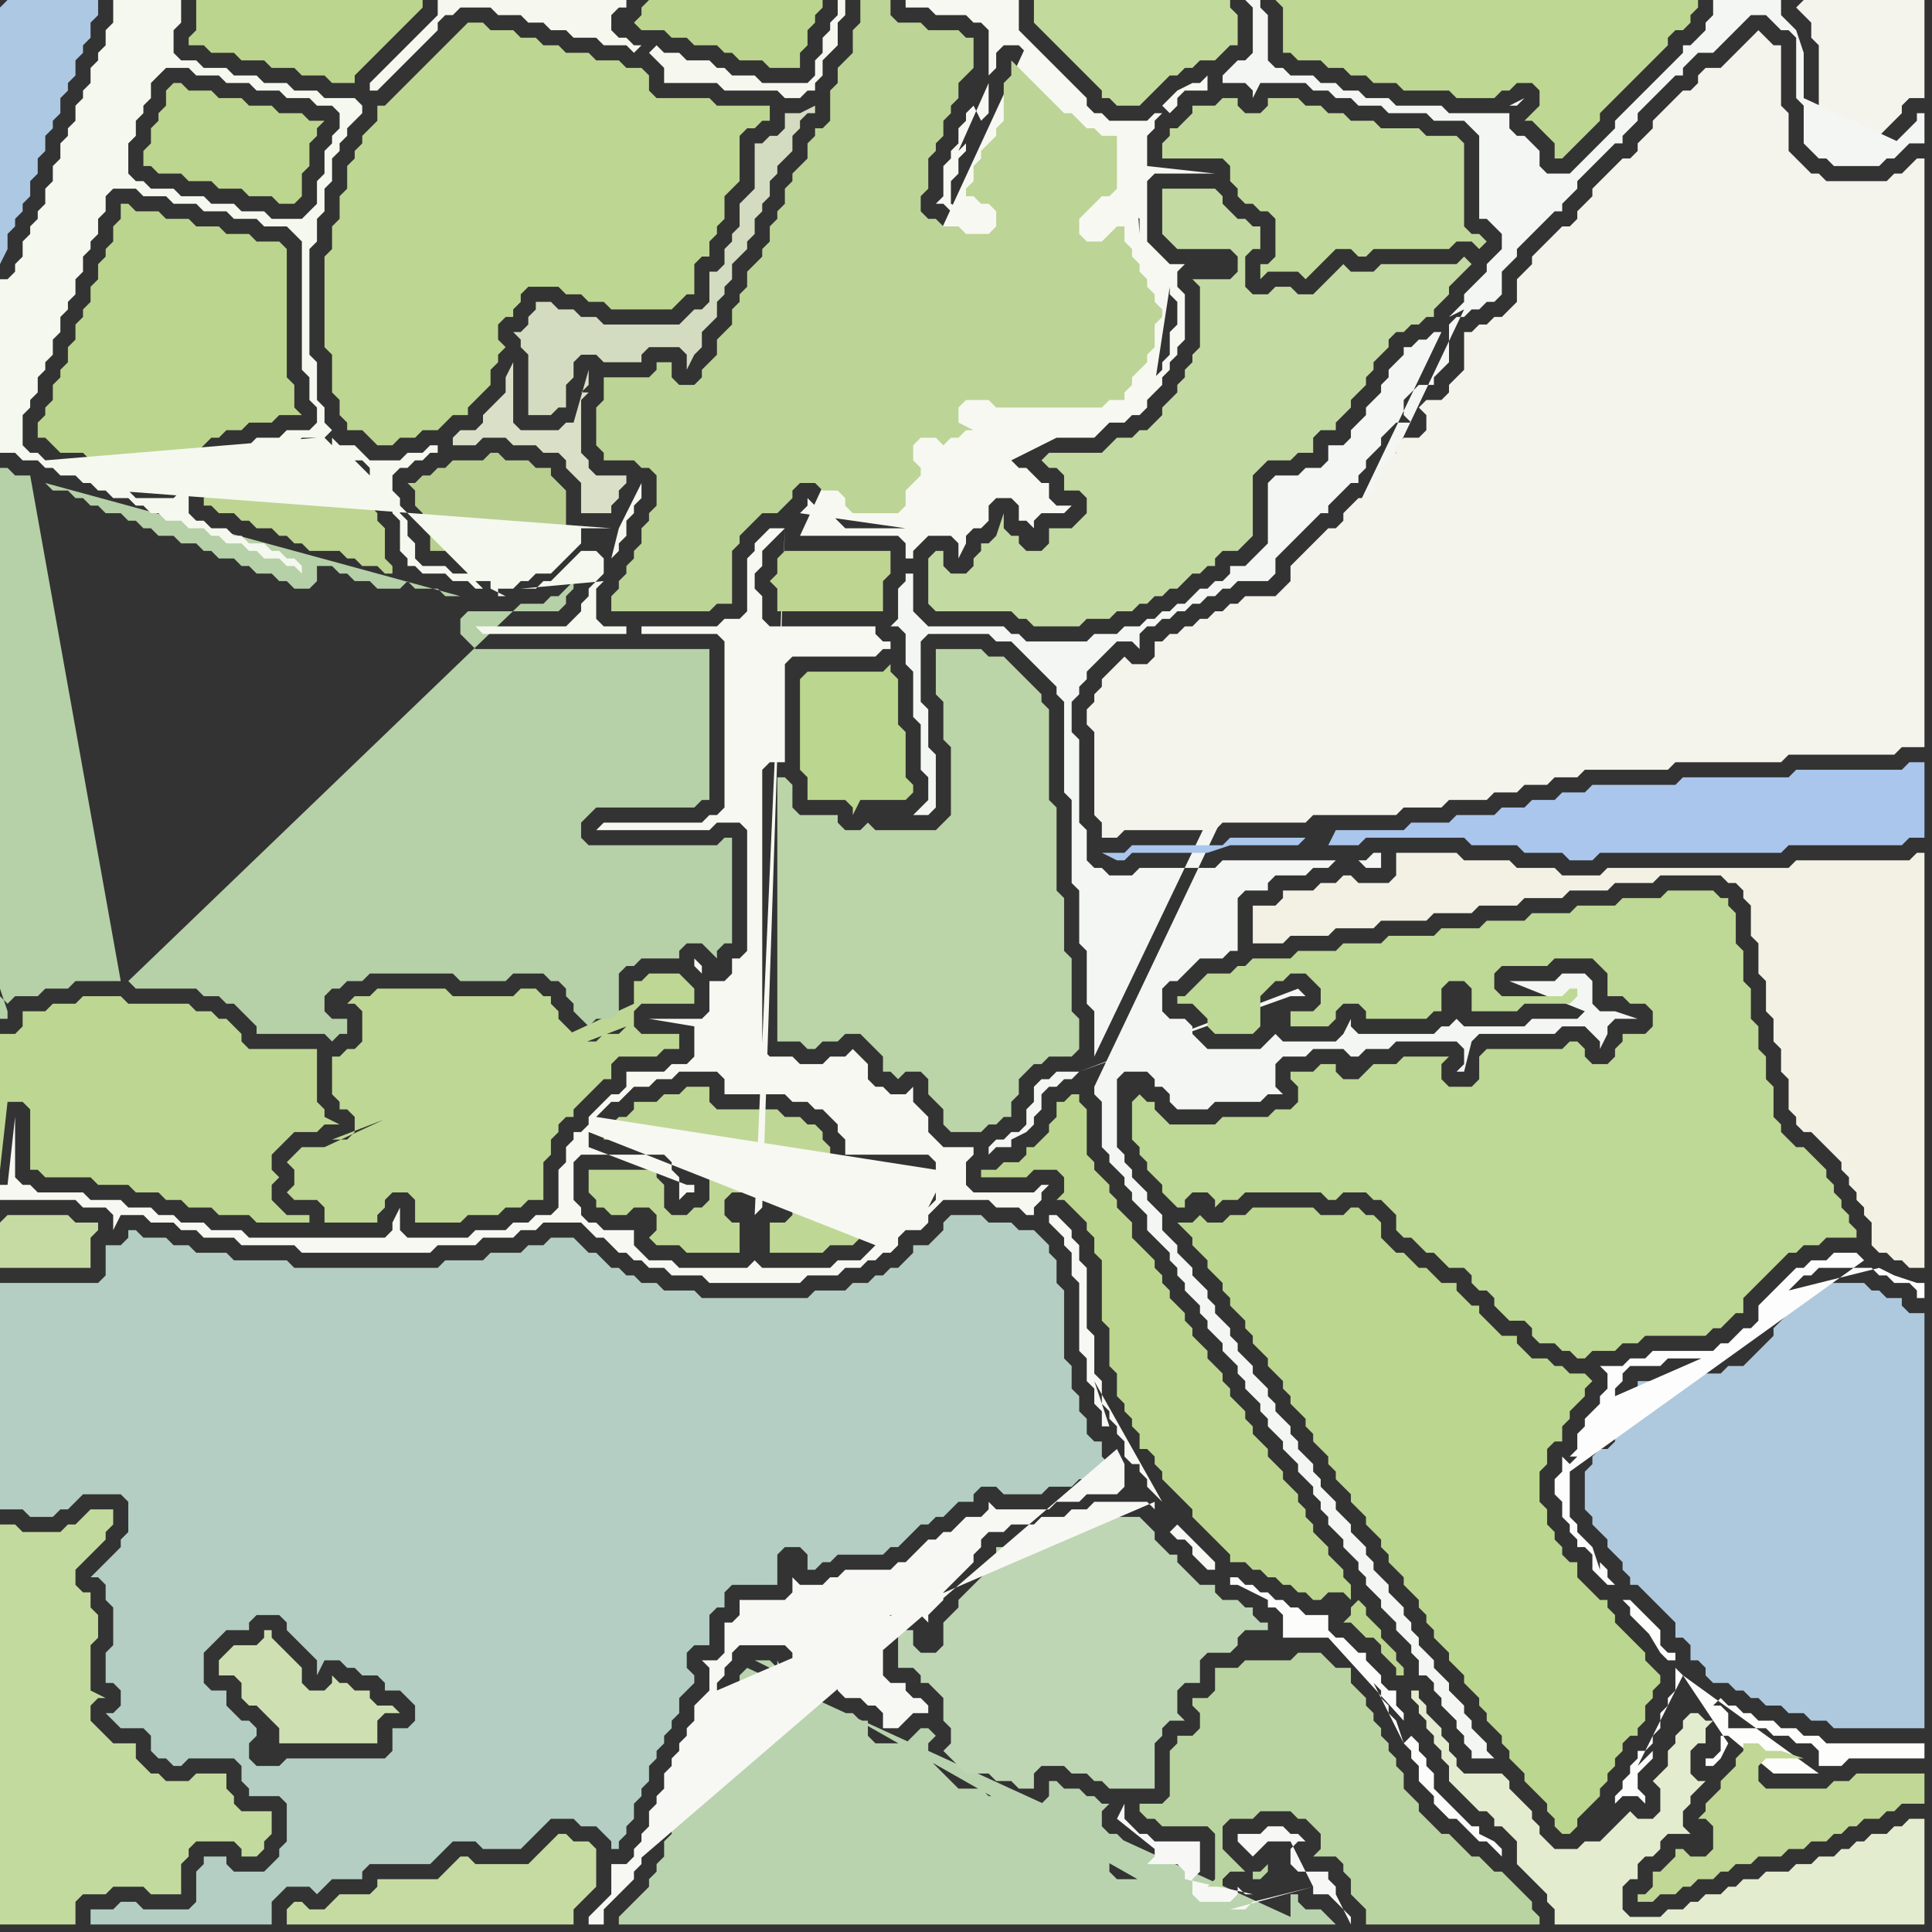 <svg width="256" height="256" xmlns="http://www.w3.org/2000/svg"><rect width="100%" height="100%" fill="#333333" stroke="none"/><script> 
var tempColor;
function hoverPath(evt){
obj = evt.target;
tempColor = obj.getAttribute("fill");
obj.setAttribute("fill","red");
//alert(tempColor);
//obj.setAttribute("stroke","red");}
function recoverPath(evt){
obj = evt.target;
obj.setAttribute("fill", tempColor);
//obj.setAttribute("stroke", tempColor);
}</script><path onmouseover="hoverPath(evt)" onmouseout="recoverPath(evt)" fill="rgb(189,213,145)" d="M  30,63l -3,3 0,1 1,0 1,1 2,0 1,1 1,0 1,1 2,0 1,1 1,0 1,1 1,0 1,1 4,0 1,1 1,0 1,1 2,0 1,1 1,0 0,-1 -1,-1 0,-4 -1,-1 0,-1 -1,-1 0,-1 -1,-1 -1,-1 0,-1 -1,0 -1,-1 -1,-1 -1,0 -1,-1 -1,0 -1,1 -4,0 -1,1 -3,0 -1,1Z"/>
<path onmouseover="hoverPath(evt)" onmouseout="recoverPath(evt)" fill="rgb(190,215,149)" d="M  43,152l -3,0 -1,1 -1,1 1,1 0,2 -1,1 1,1 3,0 1,1 0,2 7,0 0,-1 1,-1 0,-1 1,-1 2,0 1,1 0,3 6,0 1,-1 4,0 1,-1 2,0 1,-1 2,0 0,-5 1,-1 0,-2 1,-1 0,-1 1,-1 1,0 0,-1 1,-1 1,-1 1,-1 1,-1 1,0 0,-2 1,-1 5,0 1,-1 2,0 0,-2 -5,0 -1,-1 0,-2 1,-1 7,0 0,-2 -1,-1 0,0 -1,-1 -4,0 -1,1 -1,0 0,3 -41,19 40,-16 -1,1 -2,0 -1,1 -2,0 -1,-1 -1,-1 -1,-1 0,-1 -1,-1 0,-1 -1,0 -1,-1 -2,0 -1,1 -8,0 -1,-1 -9,0 -1,1 -2,0 -1,1 1,0 1,1 0,4 -1,1 -1,0 -1,1 -1,0 0,5 1,1 0,1 1,0 1,1 0,2 -1,1 -2,0 39,-15 -40,16Z"/>
<path onmouseover="hoverPath(evt)" onmouseout="recoverPath(evt)" fill="rgb(174,201,221)" d="M  210,196l 0,4 1,1 0,1 1,1 1,1 0,1 1,1 1,1 0,1 1,1 0,1 1,0 1,1 1,1 1,1 1,1 1,1 0,2 1,0 1,1 0,2 1,0 1,1 0,1 1,1 2,0 1,1 1,0 1,1 1,0 1,1 2,0 1,1 2,0 1,1 2,0 1,1 12,0 0,-55 -2,0 -1,-1 0,-1 -2,0 -1,-1 -1,0 -1,-1 -5,0 -1,1 -1,0 -2,2 -1,1 -1,1 -1,1 0,1 -1,1 -1,1 -1,1 -1,1 -2,0 -1,1 -6,0 -1,1 -4,0 0,1 -1,1 0,1 -1,1 -1,0 0,4 -1,1 -1,0 -1,1 0,1 -1,1Z"/>
<path onmouseover="hoverPath(evt)" onmouseout="recoverPath(evt)" fill="rgb(242,241,228)" d="M  231,115l -18,0 -1,1 -5,0 -1,-1 -5,0 -1,-1 -6,0 -1,-1 -8,0 0,3 -1,1 -4,0 -1,-1 -1,0 -1,1 -2,0 -1,1 -4,0 0,1 -1,1 -3,0 0,5 4,0 1,-1 5,0 1,-1 5,0 1,-1 6,0 1,-1 5,0 1,-1 5,0 1,-1 5,0 1,-1 5,0 1,-1 5,0 1,-1 8,0 1,1 1,0 1,1 0,1 1,1 0,4 1,1 0,4 1,1 0,4 1,1 0,3 1,1 0,3 1,1 0,4 1,1 0,1 1,1 1,0 1,1 1,1 1,1 1,1 0,1 1,1 0,1 1,1 0,1 1,1 0,1 1,1 0,3 1,1 1,0 1,1 1,0 1,1 2,0 0,-55 -1,0 -1,1 -15,0 -1,1Z"/>
<path onmouseover="hoverPath(evt)" onmouseout="recoverPath(evt)" fill="rgb(173,200,227)" d="M  0,1l 0,34 1,-2 0,-2 1,-1 0,-1 1,-1 0,-1 1,-1 0,-2 1,-1 0,-2 1,-1 0,-2 1,-1 0,-1 1,-1 0,-2 1,-1 0,-1 1,-1 0,-2 1,-1 0,-1 1,-1 0,-2 1,-1 0,-2 -12,0 -1,1Z"/>
<path onmouseover="hoverPath(evt)" onmouseout="recoverPath(evt)" fill="rgb(189,215,147)" d="M  2,137l -2,0 0,18 1,-9 2,0 1,1 0,8 1,0 1,1 6,0 1,1 4,0 1,1 3,0 1,1 2,0 1,1 3,0 1,1 4,0 1,1 7,0 0,-1 -3,0 -1,-1 -1,-1 0,-2 1,-1 -1,-1 0,-2 2,-2 1,-1 3,0 1,-1 2,0 -2,-1 0,-1 -1,-1 0,-7 -9,0 -1,-1 0,-1 -1,-1 -1,-1 -1,0 -1,-1 -2,0 -1,-1 -8,0 -1,-1 -5,0 -1,1 -3,0 -1,1 -3,0 0,2 -1,1Z"/>
<path onmouseover="hoverPath(evt)" onmouseout="recoverPath(evt)" fill="rgb(195,218,158)" d="M  0,213l 0,42 10,0 0,-3 1,-1 3,0 1,-1 4,0 1,1 4,0 0,-4 1,-1 0,-1 1,-1 5,0 1,1 0,1 2,0 1,-1 0,-1 1,-1 0,-3 -4,0 -1,-1 0,-1 -1,-1 0,-2 -4,0 -1,1 -3,0 -1,-1 -1,0 -1,-1 -1,-1 0,-2 -3,0 -1,-1 -1,-1 -1,-1 0,-2 1,-1 1,0 -2,-1 0,-6 1,-1 0,-3 -1,-1 0,-2 -1,0 -1,-1 0,-2 1,-1 1,-1 1,-1 1,-1 0,-1 1,-1 0,-2 -3,0 -2,2 -1,0 -1,1 -5,0 -1,-1 -2,0Z"/>
<path onmouseover="hoverPath(evt)" onmouseout="recoverPath(evt)" fill="rgb(187,213,142)" d="M  16,29l 0,0 -1,1 0,2 -1,1 0,1 -1,1 0,2 -1,1 0,2 -1,1 0,1 -1,1 0,2 -1,1 0,2 -1,1 0,1 -1,1 0,2 -1,1 0,1 -1,1 0,2 1,0 1,1 1,1 3,0 1,1 1,0 1,1 2,0 1,1 1,0 1,1 3,0 1,-1 0,0 1,-1 0,-1 1,-1 1,0 1,-1 1,-1 1,0 1,-1 2,0 1,-1 3,0 1,-1 3,0 -1,-1 0,-3 -1,-1 0,-17 -1,-1 -3,0 -1,-1 -3,0 -1,-1 -3,0 -1,-1 -3,0 -1,-1 -3,0 -1,-1 -1,0Z"/>
<path onmouseover="hoverPath(evt)" onmouseout="recoverPath(evt)" fill="rgb(182,208,168)" d="M  17,130l 0,0 1,1 8,0 1,1 2,0 1,1 1,0 1,1 1,1 1,1 0,1 9,0 1,1 1,-1 1,0 0,-2 -2,0 -1,-1 0,-2 1,-1 1,0 1,-1 2,0 1,-1 11,0 1,1 6,0 1,-1 4,0 1,1 1,0 1,1 0,1 1,1 0,1 1,1 1,1 1,-1 2,0 1,-1 0,-5 1,-1 1,0 1,-1 5,0 0,-1 1,-1 2,0 1,1 1,1 0,-1 1,-1 1,0 0,-14 -1,0 -1,1 -17,0 -1,-1 0,-2 1,-1 1,-1 13,0 1,-1 1,0 0,-20 -31,0 -1,-1 -1,-1 0,-2 1,-1 12,0 1,-1 0,-1 1,-1 0,-1 1,-1 1,-1 -3,3 -1,1 -1,0 -1,1 -3,0 -52,50 -7,0 -1,1 -3,0 -1,1 -3,0 -1,1 0,0 -1,-1 0,3 1,0 0,-1 -1,-3 0,-69 1,0 1,1 2,0 12,67 1,0 44,-51 -2,0 -1,-1 -3,0 -1,-1 -1,1 -3,0 -1,-1 -2,0 -1,-1 -1,0 -1,-1 -2,0 0,2 -1,1 -2,0 -1,-1 -1,0 -1,-1 -2,0 -1,-1 -1,0 -1,-1 -2,0 -1,-1 -1,0 -1,-1 -2,0 -1,-1 -2,0 -1,-1 -1,0 -1,-1 -1,0 -1,-1 -2,0 -1,-1 -1,0 -1,-1 -1,0 -1,-1 -2,0 -1,-1 55,15 -44,51Z"/>
<path onmouseover="hoverPath(evt)" onmouseout="recoverPath(evt)" fill="rgb(188,213,143)" d="M  22,13l 0,1 -1,1 0,1 -1,1 0,2 -1,1 0,2 1,0 1,1 3,0 1,1 3,0 1,1 3,0 1,1 3,0 1,1 2,0 1,-1 0,-3 1,-1 0,-3 1,-1 0,-1 1,-1 -2,0 -1,-1 -3,0 -1,-1 -3,0 -1,-1 -3,0 -1,-1 -3,0 -1,-1 -1,0 -1,1Z"/>
<path onmouseover="hoverPath(evt)" onmouseout="recoverPath(evt)" fill="rgb(187,213,142)" d="M  27,0l -1,0 0,4 -1,1 0,1 2,0 1,1 3,0 1,1 3,0 1,1 3,0 1,1 3,0 1,1 3,0 0,-1 1,-1 1,-1 1,-1 1,-1 2,-2 1,-1 1,-1 1,-1 0,-1Z"/>
<path onmouseover="hoverPath(evt)" onmouseout="recoverPath(evt)" fill="rgb(198,219,162)" d="M  43,253l -2,0 -1,-1 -1,0 -1,1 0,2 38,0 0,-2 1,-1 1,-1 1,-1 0,-5 -1,-1 -2,0 -1,-1 -1,0 -1,1 0,0 -1,1 -1,1 -1,1 -7,0 -1,-1 -1,0 -1,1 -1,1 -1,1 -8,0 0,1 -1,1 -4,0 -2,2Z"/>
<path onmouseover="hoverPath(evt)" onmouseout="recoverPath(evt)" fill="rgb(189,214,146)" d="M  60,5l -1,1 -1,1 -1,1 -1,1 -1,1 -2,2 -1,1 -1,1 -1,0 0,2 -1,1 -1,1 0,1 -1,1 0,1 -1,1 0,3 -1,1 0,3 -1,1 0,3 -1,1 0,12 1,1 0,5 1,1 0,2 1,1 0,1 2,0 1,1 1,1 2,0 1,-1 2,0 1,-1 2,0 1,-1 1,-1 2,0 0,-1 1,-1 1,-1 1,-1 0,-2 1,-1 0,-1 1,-1 -1,-1 0,-2 1,-1 1,0 0,-1 1,-1 0,-1 1,-1 4,0 1,1 2,0 1,1 2,0 1,1 8,0 1,-1 1,-1 1,0 0,-4 1,-1 1,0 0,-2 1,-1 0,-1 1,-1 0,-3 1,-1 1,-1 0,-6 1,-1 1,0 1,-1 1,0 0,-2 -7,0 -1,-1 -7,0 -1,-1 0,-2 -1,-1 -2,0 -1,-1 -3,0 -1,-1 -3,0 -1,-1 -2,0 -1,-1 -2,0 -1,-1 -3,0 -1,-1 -2,0 -1,1 -1,1Z"/>
<path onmouseover="hoverPath(evt)" onmouseout="recoverPath(evt)" fill="rgb(185,207,144)" d="M  72,74l 2,-2 1,-1 0,-6 -1,-1 -1,-1 0,-1 -2,0 -1,-1 -3,0 -1,-1 -1,0 -1,1 -4,0 -1,1 -1,0 -1,1 -1,0 -1,1 -1,0 1,1 0,2 1,1 0,2 1,1 0,2 3,0 1,1 2,0 1,1 2,0 1,1 1,-1 1,0 1,-1Z"/>
<path onmouseover="hoverPath(evt)" onmouseout="recoverPath(evt)" fill="rgb(187,213,142)" d="M  85,1l 0,1 -1,1 0,0 1,1 3,0 1,1 2,0 1,1 3,0 1,1 1,0 1,1 3,0 1,1 4,0 0,-2 1,-1 0,-2 1,-1 0,-1 1,-1 0,-1 -23,0 -1,1Z"/>
<path onmouseover="hoverPath(evt)" onmouseout="recoverPath(evt)" fill="rgb(185,211,175)" d="M  99,221l -1,1 0,1 -1,1 0,2 -1,1 -1,1 0,1 -1,1 -1,1 0,3 -1,1 0,1 -1,1 0,1 -1,1 0,2 -1,1 0,1 -1,1 0,2 -1,1 0,1 -1,1 0,1 -1,1 -2,2 -1,1 0,1 95,0 -1,-1 0,0 -1,-1 -2,0 -1,-1 0,-1 -1,0 0,3 -72,-33 1,-1 2,0 1,1 0,-1 1,2 0,0 -4,-2 -1,1 6,1 3,0 1,1 -4,-1 -6,-1 11,5 -11,-5 57,31 0,-1 -1,-1 0,-1 -7,0 -1,-1 0,-2 1,-1 3,0 -2,-1 0,0 -1,-1 -1,0 -1,-1 0,-2 1,-1 -1,0 -1,-1 -1,0 -1,-1 -2,0 -1,-1 -1,0 0,2 -1,1 -4,0 -1,-1 -2,0 -1,-1 -3,0 -1,-1 -1,-1 -1,-1 -1,-1 0,-2 1,-1 -1,-1 -1,0 -1,1 0,0 -1,1 -4,0 -1,-1 0,-2 -1,0 -1,-1 -1,0 44,25 -57,-31Z"/>
<path onmouseover="hoverPath(evt)" onmouseout="recoverPath(evt)" fill="rgb(196,218,163)" d="M  138,61l 0,0 1,1 1,0 1,1 0,2 2,0 1,1 0,2 -1,1 -1,1 -3,0 0,2 -1,1 -2,0 -1,-1 0,-1 -1,0 -1,-1 0,-2 -1,3 0,0 -1,1 -1,0 0,1 -1,1 0,1 -1,1 -2,0 -1,-1 0,-2 -1,0 -1,1 0,6 1,1 10,0 1,1 1,0 1,1 6,0 1,-1 3,0 1,-1 2,0 1,-1 1,0 1,-1 1,0 1,-1 1,0 1,-1 1,-1 1,0 1,-1 1,0 0,-1 1,-1 2,0 1,-1 1,-1 0,-8 1,-1 1,-1 3,0 1,-1 2,0 0,-2 1,-1 2,0 0,-1 1,-1 1,-1 0,-1 1,-1 1,-1 0,-1 1,-1 0,-1 1,-1 1,-1 0,-1 1,-1 1,0 1,-1 1,0 1,-1 1,0 0,-1 1,-1 1,-1 0,-1 1,-1 1,-1 1,-1 -1,-1 0,0 -1,1 -10,0 -1,1 -3,0 -1,-1 -1,1 -1,1 -1,1 -1,1 -2,0 -1,-1 -2,0 -1,1 -2,0 -1,-1 0,-4 1,-1 1,0 0,-3 -1,0 -1,-1 -1,0 -1,-1 -1,-1 0,-1 -1,-1 -7,0 0,6 1,1 0,0 1,1 7,0 1,1 0,2 -1,1 -5,0 1,1 0,8 -1,1 0,1 -1,1 0,1 -1,1 0,1 -1,1 -1,1 0,1 -1,1 -1,1 -1,0 -1,1 -2,0 -2,2 -7,0 -1,1 -1,-1 0,0 1,1Z"/>
<path onmouseover="hoverPath(evt)" onmouseout="recoverPath(evt)" fill="rgb(194,217,156)" d="M  164,25l 0,1 1,1 1,0 1,1 1,0 1,1 0,5 -1,1 -1,0 0,2 1,-1 4,0 1,1 1,-1 1,-1 1,-1 1,-1 2,0 1,1 1,0 1,-1 10,0 1,-1 2,0 1,1 1,-1 -1,-1 -1,0 -1,-1 0,-11 -1,-1 -4,0 -1,-1 -5,0 -1,-1 -3,0 -1,-1 -2,0 -1,-1 -2,0 -1,-1 -4,0 0,1 -1,1 -2,0 -1,-1 0,-1 -2,0 -1,1 -3,0 0,1 -1,1 -1,1 -1,0 0,1 -1,1 0,2 8,0 1,1 0,2 1,1Z"/>
<path onmouseover="hoverPath(evt)" onmouseout="recoverPath(evt)" fill="rgb(244,243,236)" d="M  238,1l 0,0 1,1 1,1 0,2 1,1 0,9 1,1 0,1 1,1 1,0 1,1 2,0 1,-1 1,0 1,-1 2,-2 0,-1 1,-1 2,0 0,-13 -16,0 -1,1Z"/>
<path onmouseover="hoverPath(evt)" onmouseout="recoverPath(evt)" fill="rgb(198,219,163)" d="M  0,162l 0,6 12,0 0,-4 1,-1 0,-1 -3,0 -1,-1 -8,0 -1,1Z"/>
<path onmouseover="hoverPath(evt)" onmouseout="recoverPath(evt)" fill="rgb(218,224,200)" d="M  60,58l 0,1 3,0 1,-1 3,0 1,1 3,0 1,1 2,0 1,1 0,1 1,1 1,1 0,4 4,0 0,-1 1,-1 0,-1 1,-1 0,-1 -4,0 -1,-1 0,-1 -1,-1 0,-7 1,-1 -1,0 1,-1 0,-2 -2,7 -1,0 -1,1 -5,0 -1,-1 0,-8 -1,2 0,2 -1,1 -1,1 -1,1 0,1 -1,1 -2,0 -1,1Z"/>
<path onmouseover="hoverPath(evt)" onmouseout="recoverPath(evt)" fill="rgb(191,215,149)" d="M  89,161l 0,0 -1,-1 0,-3 -1,-1 0,-1 -9,0 0,3 1,1 0,1 1,0 1,1 2,0 1,-1 2,0 1,1 0,2 -1,1 1,1 3,0 1,1 7,0 0,-4 -1,0 -1,-1 0,-2 1,-1 7,0 1,1 0,2 -1,1 -2,0 0,4 7,0 1,-1 3,0 1,-1 0,-2 1,-1 4,0 3,-3 0,-3 -11,0 -1,-1 0,-2 -1,-1 0,-1 -1,-1 -1,0 -1,-1 -2,0 -1,-1 -8,0 -1,-1 0,-2 -3,0 -1,1 -2,0 -1,1 -3,0 0,1 -1,1 -1,0 -1,1 -1,1 0,1 10,0 1,1 0,2 1,1 1,0 1,1 0,3 -1,1 -1,0 -1,1Z"/>
<path onmouseover="hoverPath(evt)" onmouseout="recoverPath(evt)" fill="rgb(247,248,242)" d="M  104,70l -2,0 -1,1 -1,1 0,1 -1,1 0,7 -1,1 -2,0 -1,1 -10,0 0,1 10,0 1,1 0,22 -1,1 -1,0 -1,1 -13,0 -1,1 15,0 1,-1 3,0 1,1 0,16 -1,1 -1,0 0,2 -1,1 -2,0 0,4 -1,1 -7,0 6,1 0,4 -1,1 -2,0 -1,1 -5,0 0,2 -1,1 -1,0 -1,1 -1,1 -1,1 0,1 -1,1 -1,0 0,1 -1,1 0,2 -1,1 0,5 -1,1 -2,0 -1,1 -2,0 -1,1 -4,0 -1,1 -8,0 -1,-1 0,-3 -1,2 0,1 -1,1 -18,0 -1,-1 -4,0 -1,-1 -3,0 -1,-1 -2,0 -1,-1 -3,0 -1,-1 -4,0 -1,-1 -6,0 -1,-1 -1,0 -1,-1 0,-8 -1,9 -1,0 0,2 10,0 1,1 3,0 1,1 0,2 1,-2 3,0 1,1 3,0 1,1 2,0 1,1 4,0 1,1 7,0 1,1 17,0 1,-1 5,0 1,-1 4,0 1,-1 2,0 1,-1 5,0 1,1 1,1 1,0 1,1 1,1 1,0 1,1 1,0 1,1 2,0 1,1 4,0 1,1 12,0 1,-1 4,0 1,-1 2,0 1,-1 1,0 1,-1 1,0 1,-1 0,-1 1,-1 2,0 1,-1 0,-1 1,-1 1,-1 6,0 1,1 3,0 1,1 1,0 0,-1 1,-1 0,-1 1,-1 -1,0 -1,1 -8,0 -1,-1 0,-3 1,-1 0,-1 -4,0 -1,-1 -1,-1 0,-2 -1,-1 -1,-1 0,-2 -1,1 -2,0 -1,-1 -1,0 -1,-1 0,-2 -1,-1 -1,-1 -1,1 -2,0 -1,1 -3,0 -1,-1 -3,0 -1,-1 0,-37 1,-1 2,0 0,-13 1,-1 11,0 1,-1 1,0 0,-1 -1,0 -1,-1 0,-1 -14,0 -1,-1 0,-3 -1,-1 0,-2 1,-1 0,-2 1,-1 1,-1 1,-1 20,88 0,1 -1,1 -1,1 -1,1 1,0 2,-4 -20,-88 12,95 -1,1 -1,1 -3,0 -1,1 -9,0 -1,-1 0,0 -1,1 -9,0 -1,-1 -3,0 -1,-1 -1,-1 0,-2 -4,0 -1,-1 -1,0 -1,-1 0,-1 -1,-1 0,-5 1,-1 11,0 1,1 0,1 1,1 0,3 1,-1 1,0 0,-1 -1,0 -13,-5 0,-2 38,15 -12,-95 12,94 1,-1 -1,0 0,1 -12,-94 -25,78 0,0 1,-1 1,-1 1,0 2,-2 2,0 1,-1 2,0 1,-1 5,0 1,1 0,2 8,0 1,1 2,0 1,1 1,0 1,1 1,1 0,1 1,1 0,2 11,0 1,1 0,1 -45,-7 25,-78 -11,59 0,-1 -1,-1 0,1 1,1 11,-59 2,1 13,0 1,1 0,2 1,0 0,-1 1,-1 1,-1 3,0 1,1 0,2 1,-2 0,-1 1,-1 1,0 1,-1 0,-2 1,-1 2,0 1,1 0,2 1,0 1,1 0,-1 1,-1 3,0 1,-1 -2,0 -1,-1 0,-2 -1,0 -1,-1 -1,-1 -1,0 -1,-1 0,-2 1,-1 10,0 1,-1 1,-1 2,0 1,-1 1,0 1,-1 0,-1 1,-1 1,-1 0,-1 1,-1 0,-1 1,-1 0,-1 1,-1 0,-6 -1,-1 0,-2 1,-1 -2,0 -1,-1 -1,-1 -1,-1 0,-8 1,-1 8,0 -9,-1 0,-4 1,-1 0,-1 1,-1 -1,0 -1,1 -5,0 -1,-1 -1,0 -1,-1 0,-1 -1,-1 0,0 -1,-1 -1,-1 -1,-1 -1,-1 -1,-1 -1,-1 -1,-1 -1,-1 0,-4 -15,0 0,1 3,0 1,1 4,0 1,1 1,0 1,1 0,6 1,-1 0,-2 1,-1 2,0 1,1 1,1 1,1 1,1 1,1 1,1 1,1 1,0 -1,-1 -1,-1 -1,-1 -1,-1 -1,-1 -1,-1 -1,-1 -30,65 -2,-1 27,-59 0,4 -1,1 -1,-2 0,0 -1,1 0,1 -1,1 0,2 -1,1 0,1 -1,1 0,4 -1,1 1,0 1,1 2,0 1,1 1,0 -4,-2 0,-3 1,-1 0,-2 1,-1 0,-1 1,-1 1,-1 -3,3 4,-9 -27,59 46,-53 0,9 -1,1 -1,1 2,0 1,1 0,2 -1,-14 -46,53 50,-56 1,1 0,0 1,-1 0,-1 1,-1 3,0 0,-2 -1,1 -1,0 -2,1 -1,1 -1,1 -50,56 51,-32 0,1 1,1 0,3 -1,1 0,3 -1,1 0,1 -1,1 -1,1 0,1 -1,1 0,1 2,-3 0,0 2,-13 -51,32 8,0 -1,-1 -1,-1 0,-1 -2,0 -1,-1 0,1 -1,1 0,0 14,2 -16,0 17,-1 0,0 -17,1 40,-14 -13,0 -1,-1 -1,0 2,2 0,1 -1,1 -1,0 -1,1 -1,0 -1,1 -2,0 0,3 -1,1 -1,1 0,1 22,-11 -40,14 -4,91 1,-1Z"/>
<path onmouseover="hoverPath(evt)" onmouseout="recoverPath(evt)" fill="rgb(190,213,145)" d="M  104,73l 0,0 -1,1 0,2 -1,1 1,1 0,3 14,0 0,-4 1,-1 0,-3Z"/>
<path onmouseover="hoverPath(evt)" onmouseout="recoverPath(evt)" fill="rgb(187,214,142)" d="M  106,90l 0,12 1,1 0,3 5,0 1,1 0,1 1,-2 6,0 1,-1 0,-1 -1,-1 0,-6 -1,-1 0,-6 -1,-1 0,-1 -1,1 -10,0 -1,1Z"/>
<path onmouseover="hoverPath(evt)" onmouseout="recoverPath(evt)" fill="rgb(190,214,180)" d="M  133,205l -1,0 0,1 -1,1 0,1 -1,1 -1,1 -1,1 -1,1 0,1 -1,1 -1,1 0,3 -1,1 -2,0 -1,-1 0,-2 -2,0 0,5 2,0 1,1 0,1 1,0 1,1 1,1 0,3 1,1 0,2 -1,1 1,1 0,0 1,1 1,1 3,0 1,1 2,0 1,1 2,0 0,-2 1,-1 3,0 1,1 2,0 1,1 1,0 1,1 6,0 0,-6 1,-1 0,-1 1,-1 2,0 -1,-1 0,-3 1,-1 2,0 0,-3 1,-1 3,0 1,-1 0,-1 1,-1 3,0 0,-1 -1,0 -1,-1 0,-1 -1,0 -1,-1 -2,0 -1,-1 0,-1 -2,0 -1,-1 -1,-1 -1,-1 0,-1 -1,0 -1,-1 -1,-1 0,-1 -1,-1 -1,-1 -5,0 -1,1 -2,0 -1,1 -3,0 -1,1 -3,0 -1,1Z"/>
<path onmouseover="hoverPath(evt)" onmouseout="recoverPath(evt)" fill="rgb(243,246,242)" d="M  143,142l -3,0 -1,1 -1,0 -1,1 0,2 -1,1 0,2 -1,1 -1,0 -1,1 -1,0 -1,1 0,1 1,-1 2,0 0,-1 2,-1 1,-1 0,-1 1,-1 0,-2 1,-1 1,0 1,-1 1,0 1,-1 2,2 0,1 1,1 0,6 1,1 0,1 1,1 1,1 0,1 1,1 0,1 1,1 1,1 0,2 1,1 1,1 1,1 0,1 1,1 0,1 1,1 0,1 1,1 1,1 0,1 1,1 0,1 1,1 1,1 0,1 1,1 1,1 0,1 1,1 0,1 1,1 1,1 0,1 1,1 0,1 1,1 1,1 0,1 1,1 1,1 0,1 1,1 1,1 0,1 1,1 0,1 1,1 0,1 1,1 1,1 0,1 1,1 1,1 0,1 1,1 0,1 1,1 1,1 0,1 1,1 1,1 0,1 1,1 1,1 0,1 1,1 0,2 1,0 1,1 0,1 1,1 0,1 1,1 1,1 0,1 1,1 0,1 1,1 0,1 3,0 -1,-1 0,-1 -1,-1 -1,-1 0,-1 -1,-1 0,-1 -1,-1 -1,-1 0,-1 -1,-1 -1,-1 0,-1 -1,-1 -1,-1 0,-1 -1,-1 0,-1 -1,-1 0,-1 -1,-1 -1,-1 0,-1 -1,-1 -1,-1 0,-1 -1,-1 0,-1 -1,-1 -1,-1 0,-1 -1,-1 -1,-1 0,-1 -1,-1 -1,-1 0,-1 -1,-1 0,-1 -1,-1 -1,-1 0,-1 -1,-1 0,-1 -1,-1 -1,-1 0,-1 -1,-1 0,-1 -1,-1 -1,-1 0,-1 -1,-1 -1,-1 0,-1 -1,-1 0,-1 -1,-1 -1,-1 0,-1 -1,-1 0,-1 -1,-1 -1,-1 0,-1 -1,-1 -1,-1 0,-1 -1,-1 -1,-1 0,-2 -1,-1 -1,-1 0,-1 -1,-1 -1,-1 0,-1 -1,-1 0,-1 -1,-1 0,-9 1,-1 3,0 1,1 0,1 1,0 1,1 0,1 1,1 4,0 1,-1 6,0 1,-1 2,0 -1,-1 0,-3 1,-1 3,0 1,-1 4,0 1,1 1,0 1,-1 3,0 1,-1 8,0 1,1 0,2 -1,1 1,0 1,-4 1,-1 10,0 1,-1 3,0 1,1 1,1 0,1 1,-2 0,-1 1,-1 3,0 -3,-1 -2,0 -1,-1 0,-3 -1,-1 -3,0 -1,1 -6,0 10,4 -1,1 -6,0 -1,1 -8,0 -1,-1 0,0 -1,1 -1,0 -1,1 -10,0 -1,-1 0,-1 -1,2 0,0 -1,1 -7,0 -1,-1 -1,1 -1,1 -7,0 -1,-1 -1,-1 0,-1 -1,-1 -2,0 -1,-1 0,-3 1,-1 1,0 1,-1 2,-2 3,0 1,-1 1,0 0,-7 1,-1 3,0 0,-1 1,-1 4,0 1,-1 2,0 1,-1 3,0 1,1 2,0 0,-2 -1,0 -1,1 -19,0 -1,1 -10,0 -1,1 -3,0 -1,-1 -1,0 -1,-1 0,-4 -1,-1 0,-11 -1,-1 0,-4 1,-1 0,-1 1,-1 0,-1 1,-1 1,-1 1,-1 1,-1 2,0 1,1 0,-2 1,-1 1,0 1,-1 1,0 1,-1 1,0 1,-1 1,0 1,-1 1,0 1,-1 1,0 1,-1 4,0 1,-1 0,-2 1,-1 1,-1 1,-1 1,-1 1,-1 1,-1 1,0 0,-1 1,-1 1,-1 1,-1 1,0 0,-1 1,-1 0,-1 1,-1 1,-1 0,-1 1,-1 1,-1 2,0 -1,-1 0,-2 1,-1 1,-1 2,0 0,-1 2,-2 0,-5 1,-1 1,0 1,-1 1,0 1,-1 1,0 1,-1 0,-3 1,-1 1,-1 0,-1 1,-1 1,-1 1,-1 1,-1 1,-1 1,0 0,-1 1,-1 1,-1 0,-1 1,-1 1,-1 1,-1 1,-1 1,-1 1,0 0,-1 1,-1 1,-1 0,-1 4,-4 1,-1 1,0 0,-1 1,-1 1,-1 2,0 1,-1 1,-1 1,-1 1,-1 1,-1 2,0 1,1 1,1 1,0 1,1 0,8 1,1 0,5 2,2 1,0 1,1 6,0 1,-1 1,0 1,-1 1,-1 2,0 0,-4 -1,0 0,1 -1,1 -1,1 -2,2 -1,0 -1,1 -4,0 -1,-1 -1,0 -1,-1 -1,-1 0,1 1,1 2,1 6,0 2,-1 1,-1 -13,-6 0,-6 -1,-3 -1,-1 0,0 -1,-1 0,-2 -9,0 0,2 -1,1 0,1 -2,2 -1,0 0,1 -1,1 -2,2 -1,1 -1,1 -1,1 -2,2 -1,1 0,1 -1,1 -2,2 -1,1 -1,1 -1,1 -3,0 -1,-1 0,-2 -1,-1 -1,-1 -1,0 -1,-1 0,-2 -8,0 -1,-1 -6,0 -1,-1 -3,0 -1,-1 -2,0 -1,-1 -2,0 -1,-1 -3,0 -1,-1 -1,0 -1,-1 0,-6 -1,-1 0,-1 -2,0 1,1 0,6 -1,1 -1,0 -1,1 -1,1 0,1 3,0 1,1 0,1 1,-2 6,0 1,1 2,0 1,1 2,0 1,1 3,0 1,1 5,0 1,1 4,0 1,1 1,1 0,11 1,0 2,2 0,2 -1,1 -1,1 0,1 -1,1 -1,1 -1,1 0,1 -1,1 -1,1 2,-1 -49,103 -2,-2 57,-128 1,0 1,-1 -2,1 -57,128 48,-98 -1,0 -1,1 -1,0 -1,1 -1,0 0,1 -1,1 -1,1 0,1 -1,1 0,1 -1,1 -1,1 0,1 -2,2 0,1 -1,1 -2,0 0,2 -1,1 -2,0 -1,1 -3,0 -1,1 0,8 -1,1 -1,1 -1,1 -2,0 0,1 -1,1 -1,0 -1,1 -1,0 -2,2 -1,0 -1,1 -1,0 -1,1 -1,0 -1,1 -2,0 -1,1 -3,0 -1,1 -8,0 -1,-1 -1,0 -1,-1 -10,0 -1,-1 -1,-1 0,-5 -1,0 0,1 -1,1 0,4 -1,1 1,0 1,1 0,4 1,1 0,6 1,1 0,6 1,1 0,3 -1,1 -1,1 2,0 1,-1 0,-7 -1,-1 0,-5 -1,-1 0,-8 1,-1 8,0 1,1 2,0 1,1 1,1 1,1 1,1 1,1 1,1 0,1 1,1 0,12 1,1 0,11 1,1 0,7 1,1 0,7 1,1 0,6 46,-96 -48,98 28,-10 2,0 -1,-1Z"/>
<path onmouseover="hoverPath(evt)" onmouseout="recoverPath(evt)" fill="rgb(244,243,236)" d="M  147,89l 0,0 -1,1 0,1 -1,1 0,1 -1,1 0,2 1,1 0,11 1,1 0,2 2,0 1,-1 12,0 1,-1 11,0 1,-1 11,0 1,-1 5,0 1,-1 5,0 1,-1 3,0 1,-1 3,0 1,-1 3,0 1,-1 11,0 1,-1 14,0 1,-1 14,0 1,-1 3,0 0,-78 -1,0 -2,2 -1,0 -1,1 -8,0 -1,-1 -1,0 -1,-1 -1,-1 -1,-1 0,-5 -1,-1 0,-8 -1,0 -1,-1 -1,-1 -1,1 0,0 -1,1 -1,1 -1,1 -1,1 -2,0 -1,1 0,1 -1,1 -1,0 -1,1 -1,1 -1,1 -1,1 0,1 -1,1 -1,1 0,1 -1,1 -1,0 -1,1 -3,3 0,1 -1,1 -1,1 0,1 -1,1 -1,0 -4,4 0,1 -1,1 -1,1 0,3 -1,1 -1,1 -1,0 -1,1 -1,0 -1,1 -1,0 0,5 -2,2 0,1 -1,1 -2,0 -1,1 1,1 0,2 -1,1 -2,0 -1,1 0,1 -1,1 -1,1 0,1 -1,1 0,1 -1,1 -1,0 -2,2 0,1 -1,1 -1,0 -2,2 -1,1 -1,1 -1,1 0,2 -1,1 -1,1 -4,0 -1,1 -1,0 -1,1 -1,0 -1,1 -1,0 -1,1 -1,0 -1,1 -1,0 -1,1 -1,0 0,2 -1,1 -2,0 -1,-1 -2,2Z"/>
<path onmouseover="hoverPath(evt)" onmouseout="recoverPath(evt)" fill="rgb(190,216,149)" d="M  150,146l 0,5 1,1 0,1 1,1 0,1 1,1 1,1 0,1 1,1 1,1 1,0 0,-1 1,-1 2,0 1,1 0,1 1,-1 2,0 1,-1 10,0 1,1 1,0 1,-1 3,0 1,1 1,0 1,1 1,1 0,2 1,1 1,0 1,1 1,1 1,0 1,1 1,1 2,0 1,1 0,1 1,1 1,0 1,1 0,1 1,1 1,1 2,0 1,1 0,1 1,1 2,0 1,1 1,0 1,1 1,0 1,-1 3,0 1,-1 2,0 1,-1 8,0 1,-1 1,0 1,-1 1,-1 1,0 0,-2 1,-1 3,-3 1,-1 1,-1 1,0 1,-1 2,0 1,-1 4,0 0,-1 -1,-1 0,-1 -1,-1 0,-1 -1,-1 0,-1 -1,-1 0,-1 -1,-1 -1,-1 -1,-1 -1,0 -1,-1 -1,-1 0,-1 -1,-1 0,-4 -1,-1 0,-3 -1,-1 0,-3 -1,-1 0,-4 -1,-1 0,-4 -1,-1 0,-4 -1,-1 0,-1 -1,0 -1,-1 -6,0 -1,1 -5,0 -1,1 -5,0 -1,1 -5,0 -1,1 -5,0 -1,1 -5,0 -1,1 -6,0 -1,1 -5,0 -1,1 -5,0 -1,1 -5,0 -1,1 -1,0 -1,1 -3,0 -1,1 -1,1 -1,1 -1,0 0,1 2,0 1,1 1,1 0,1 1,1 5,0 1,-1 0,-4 1,-1 1,-1 1,0 1,-1 2,0 1,1 1,1 0,2 -1,1 -3,0 0,2 5,0 1,-1 0,-1 1,-1 2,0 1,1 0,1 8,0 1,-1 1,0 0,-3 1,-1 2,0 1,1 0,3 6,0 1,-1 6,0 1,-1 0,-1 -1,0 -1,1 -8,0 -1,-1 0,-2 1,-1 6,0 1,-1 5,0 1,1 1,1 0,3 2,0 1,1 2,0 1,1 0,2 -1,1 -3,0 0,1 -1,1 0,1 -1,1 -2,0 -1,-1 0,-1 -1,-1 -1,0 -1,1 -10,0 -1,1 0,3 -1,1 -3,0 -1,-1 0,-2 1,-1 -6,0 -1,1 -3,0 -1,1 -1,1 -2,0 -1,-1 0,-1 -2,0 -1,1 -3,0 0,1 1,1 0,2 -1,1 -2,0 -1,1 -6,0 -1,1 -6,0 -1,-1 -1,-1 0,-1 -1,0 -1,-1 -1,1Z"/>
<path onmouseover="hoverPath(evt)" onmouseout="recoverPath(evt)" fill="rgb(247,248,246)" d="M  174,250l 0,1 2,0 1,1 1,1 1,1 0,1 -2,-4 0,-1 -1,-1 0,-1 -4,0 -1,-1 0,-2 1,-1 1,0 -1,-1 -1,0 -1,-1 -2,0 -1,1 -3,0 0,1 1,1 0,0 1,1 1,-1 0,0 1,-1 3,0 3,6 -1,-1 0,0 1,1 -8,1 -1,0 -1,-1 0,1 -1,1 -4,0 -1,-1 0,-2 1,-1 0,-4 -6,0 -1,-1 -1,0 -1,-1 -1,-1 0,-2 -1,2 0,0 5,4 0,1 -1,1 4,0 1,1 0,1 9,2 8,-1 -11,3 2,0 1,-1Z"/>
<path onmouseover="hoverPath(evt)" onmouseout="recoverPath(evt)" fill="rgb(253,253,252)" d="M  223,222l 0,0 -1,-1 0,3 -1,1 0,1 -1,1 0,2 -1,1 0,1 -1,1 -1,0 0,1 -1,1 0,1 -1,1 0,1 -1,1 0,1 -2,2 -1,1 4,-4 2,0 1,1 0,-1 -1,-1 0,-2 2,-2 0,-1 -2,2 6,-12 -1,-2 0,-1 -1,0 -1,-1 0,-2 -1,-1 -1,-1 -1,-1 -1,-1 -1,0 1,1 0,1 1,1 0,0 1,1 1,1 0,-1 -1,-1 -1,-1 3,5 1,1 1,0 1,2 4,4 1,0 1,1 0,2 5,0 1,1 2,0 1,1 2,0 1,1 0,2 3,0 1,-1 10,0 0,-2 -13,0 -1,-1 -2,0 -1,-1 -2,0 -1,-1 -2,0 -1,-1 -1,0 -1,-1 -1,0 -1,-1 -1,1 -4,-4 18,13 -6,0 -6,-5 -1,0 0,2 -1,1 -1,0 0,1 1,0 1,-1 0,0 1,-2Z"/>
<path onmouseover="hoverPath(evt)" onmouseout="recoverPath(evt)" fill="rgb(192,215,150)" d="M  232,247l 0,0 1,-1 3,0 1,-1 2,0 1,-1 2,0 1,-1 1,0 1,-1 1,0 1,-1 2,0 1,-1 1,0 1,-1 3,0 0,-4 -9,0 -1,1 -2,0 -1,1 -8,0 -1,-1 0,-2 1,-1 5,0 -3,-1 -2,0 -1,-1 -2,0 0,1 -1,1 0,1 -1,1 -1,1 0,1 -1,1 -1,1 0,1 -1,1 1,0 1,1 0,3 -1,1 -2,0 -1,-1 -1,0 0,1 -1,1 -1,1 -1,0 0,2 -1,1 -1,0 0,1 2,0 1,-1 2,0 1,-1 1,0 1,-1 2,0 1,-1 1,0 1,-1Z"/>
<path onmouseover="hoverPath(evt)" onmouseout="recoverPath(evt)" fill="rgb(180,206,196)" d="M  31,248l 0,0 -1,-1 0,-1 -3,0 0,1 -1,1 0,4 -1,1 -6,0 -1,-1 -2,0 -1,1 -3,0 0,2 24,0 0,-3 1,-1 1,-1 3,0 1,1 1,-1 0,0 1,-1 4,0 0,-1 1,-1 8,0 1,-1 1,-1 1,-1 3,0 1,1 5,0 1,-1 0,0 1,-1 1,-1 1,-1 3,0 1,1 2,0 1,1 1,1 0,1 1,0 0,-1 1,-1 0,-1 1,-1 0,-2 1,-1 0,-1 1,-1 0,-2 1,-1 0,-1 1,-1 0,-1 1,-1 0,-1 1,-1 0,-2 1,-1 1,-1 0,-1 -1,-1 0,-2 1,-1 2,0 0,-4 1,-1 1,0 0,-2 1,-1 6,0 0,-4 1,-1 2,0 1,1 0,2 1,0 1,-1 1,0 1,-1 6,0 1,-1 1,0 1,-1 1,-1 1,-1 1,0 1,-1 1,0 1,-1 1,-1 2,0 0,-1 1,-1 2,0 1,1 5,0 1,-1 3,0 1,-1 4,0 0,-2 -1,-1 0,-2 -1,0 -1,-1 0,-2 -1,-1 0,-2 -1,-1 0,-3 -1,-1 0,-9 -1,-1 0,-3 -1,-1 0,-1 -1,-1 -1,-1 -2,0 -1,-1 -3,0 -1,-1 -4,0 -1,1 0,1 -2,2 -2,0 0,1 -1,1 -1,1 -1,0 -1,1 -1,0 -1,1 -2,0 -1,1 -4,0 -1,1 -14,0 -1,-1 -4,0 -1,-1 -2,0 -1,-1 -1,0 -1,-1 -1,0 -1,-1 -1,-1 -1,0 -1,-1 -1,-1 -3,0 -1,1 -2,0 -1,1 -4,0 -1,1 -5,0 -1,1 -19,0 -1,-1 -7,0 -1,-1 -4,0 -1,-1 -2,0 -1,-1 -3,0 -1,-1 -1,0 0,1 -1,1 -2,0 0,4 -1,1 -13,0 0,30 3,0 1,1 3,0 1,-1 1,0 1,-1 1,-1 5,0 1,1 0,4 -1,1 0,1 -1,1 -1,1 -1,1 -1,1 1,0 1,1 0,2 1,1 0,5 -1,1 0,4 1,0 1,1 0,2 -1,1 -1,0 1,1 0,0 1,1 3,0 1,1 0,2 1,1 1,0 1,1 1,0 1,-1 6,0 1,1 0,2 1,1 0,1 4,0 1,1 0,5 -1,1 0,1 -1,1 -1,1 -4,0 2,-15 0,-2 1,-1 0,-1 -1,-1 -1,0 -1,-1 -1,-1 0,-2 -2,0 -1,-1 0,-4 3,-3 3,0 0,-1 1,-1 3,0 1,1 0,1 1,1 1,1 1,1 1,1 0,2 1,-2 2,0 1,1 1,0 1,1 2,0 1,1 0,1 2,0 1,1 1,1 0,2 -1,1 -2,0 0,3 -1,1 -13,0 -1,1 -3,0 -1,-1 -2,15Z"/>
<path onmouseover="hoverPath(evt)" onmouseout="recoverPath(evt)" fill="rgb(206,224,178)" d="M  33,218l -2,0 -1,1 -1,1 0,2 2,0 1,1 0,2 1,1 1,0 1,1 1,1 1,1 0,2 13,0 0,-3 1,-1 2,0 -1,-1 -2,0 -1,-1 0,-1 -2,0 -1,-1 -1,0 -1,-1 0,1 -1,1 -2,0 -1,-1 0,-2 -1,-1 -1,-1 -1,-1 -1,-1 0,-1 -1,0 0,1 -1,1Z"/>
<path onmouseover="hoverPath(evt)" onmouseout="recoverPath(evt)" fill="rgb(245,248,239)" d="M  81,70l -4,0 0,2 -2,2 -1,1 -1,1 -2,0 -1,1 -1,0 -1,1 -2,0 0,1 1,0 -2,-1 0,-1 -2,0 -1,-1 -2,0 -1,-1 -3,0 -1,-1 0,-2 -1,-1 0,-2 -1,-1 0,-2 -1,-1 0,-2 1,-1 1,0 1,-1 1,0 1,-1 1,0 0,-1 -1,0 -1,1 -2,0 -1,1 -4,0 -1,-1 -1,-1 -2,0 -1,-1 0,1 -1,-1 1,-1 -1,-1 0,-2 -1,-1 0,-5 -1,-1 0,-14 1,-1 0,-3 1,-1 0,-3 1,-1 0,-3 1,-1 0,-1 1,-1 0,-1 1,-1 1,-1 0,-1 -1,-1 -4,0 -1,-1 -3,0 -1,-1 -3,0 -1,-1 -3,0 -1,-1 -3,0 -1,-1 -2,0 -1,-1 0,-3 1,-1 0,-3 -9,0 0,3 -1,1 0,2 -1,1 0,1 -1,1 0,2 -1,1 0,1 -1,1 0,2 -1,1 0,1 -1,1 0,2 -1,1 0,2 -1,1 0,2 -1,1 0,1 -1,1 0,1 -1,1 0,2 -1,1 0,1 -1,1 -1,0 0,23 2,0 1,1 2,0 1,1 1,0 1,1 2,0 1,1 1,0 1,1 1,0 1,1 2,0 1,1 1,0 1,1 1,0 1,1 2,0 1,1 2,0 1,1 1,0 1,1 2,0 1,1 1,0 1,1 2,0 1,1 1,0 1,1 0,-1 -1,-1 -1,0 -1,-1 -1,0 -1,-1 -2,0 -1,-1 -1,0 -1,-1 -2,0 -1,-1 -1,0 -1,-1 0,-3 -1,0 -1,1 -5,0 -1,-1 -1,0 -1,-1 -2,0 -1,-1 -1,0 -1,-1 -2,0 7,3 66,5 -75,-9 -1,-1 -1,0 -1,-1 0,-4 1,-1 0,-1 1,-1 0,-2 1,-1 0,-1 1,-1 0,-2 1,-1 0,-2 1,-1 0,-1 1,-1 0,-2 1,-1 0,-2 1,-1 0,-1 1,-1 0,-2 1,-1 0,-2 1,-1 3,0 1,1 3,0 1,1 3,0 1,1 3,0 1,1 3,0 1,1 3,0 1,1 1,1 0,17 1,1 0,3 1,1 0,2 -1,1 -3,0 -1,1 -3,0 -1,1 -2,0 -1,1 -1,0 -1,1 -1,1 -1,0 0,1 1,0 1,-1 1,-1 1,0 1,-1 3,0 1,-1 4,0 1,-1 2,0 -36,3 75,9 -42,-41 -3,0 -1,-1 -3,0 -1,-1 -3,0 -1,-1 -3,0 -1,-1 -3,0 -1,-1 -1,0 -1,-1 0,-4 1,-1 0,-2 1,-1 0,-1 1,-1 0,-2 1,-1 1,-1 3,0 1,1 3,0 1,1 3,0 1,1 3,0 1,1 3,0 1,1 2,0 1,1 0,2 -1,1 0,1 -1,1 0,3 -1,1 0,3 -2,2 -1,0 42,41 -35,-10 1,1 1,0 1,1 0,1 1,1 1,1 0,1 1,1 0,1 1,1 0,4 1,1 0,1 1,0 1,1 3,0 1,1 2,0 1,1 1,0 -18,-18 35,10 -12,8 2,0 1,-1 1,0 1,-1 1,-1 2,-2 2,0 1,1 0,2 -1,1 -1,1 0,1 -1,1 0,1 -1,1 -1,1 -12,0 1,1 19,0 0,-1 -3,0 -1,-1 0,-4 1,-1 -11,1 12,-8 0,4 1,-1 0,-1 1,-1 0,-2 1,-1 0,-1 1,-1 0,-2 -1,2 -1,2 -1,2 -1,4Z"/>
<path onmouseover="hoverPath(evt)" onmouseout="recoverPath(evt)" fill="rgb(246,248,240)" d="M  86,7l 0,0 1,1 1,1 0,2 7,0 1,1 7,0 1,1 2,0 1,-1 1,0 0,-1 1,-1 0,-2 1,-1 1,-1 0,-3 1,-1 0,-2 -1,0 0,2 -1,1 0,1 -1,1 0,2 -1,1 0,2 -1,1 -6,0 -1,-1 -3,0 -1,-1 -1,0 -1,-1 -3,0 -1,-1 -2,0 -1,-1 -1,1 -1,-1 -1,0 -1,-1 -1,0 -1,-1 0,-2 1,-1 1,0 0,-1 -25,0 0,2 -1,1 -1,1 -2,2 -1,1 -1,1 -1,1 -1,1 -1,1 0,1 1,0 1,-1 0,0 2,-2 1,-1 1,-1 1,-1 1,-1 1,-1 0,-1 1,-1 1,0 1,-1 4,0 1,1 3,0 1,1 2,0 1,1 2,0 1,1 3,0 1,1 3,0 1,1 1,-1 1,1Z"/>
<path onmouseover="hoverPath(evt)" onmouseout="recoverPath(evt)" fill="rgb(211,220,192)" d="M  91,42l 0,0 -1,1 -10,0 -1,-1 -2,0 -1,-1 -2,0 -1,-1 -2,0 0,1 -1,1 0,1 -1,1 -1,0 1,1 0,1 1,1 0,8 3,0 1,-1 1,0 0,-3 1,-1 0,-2 1,-1 2,0 1,1 5,0 0,-1 1,-1 4,0 1,1 0,2 1,-2 0,0 1,-1 0,-2 1,-1 1,-1 0,-2 1,-1 0,-1 1,-1 0,-2 1,-1 1,-1 0,-1 1,-1 0,-2 1,-1 0,-1 1,-1 0,-2 1,-1 0,-1 1,-1 1,-1 0,-2 1,-1 0,-1 1,-1 1,0 0,-1 -2,1 -2,0 0,2 -1,1 -1,0 -1,1 -1,0 0,6 -1,1 -1,1 0,3 -1,1 0,1 -1,1 0,2 -1,1 -1,0 0,4 -1,1 -1,0 -1,1Z"/>
<path onmouseover="hoverPath(evt)" onmouseout="recoverPath(evt)" fill="rgb(188,212,150)" d="M  90,51l 0,0 -1,-1 0,-2 -2,0 0,1 -1,1 -6,0 0,3 -1,1 0,5 1,1 0,1 4,0 1,1 1,0 1,1 0,4 -1,1 0,1 -1,1 0,2 -1,1 0,1 -1,1 0,1 -1,1 0,1 -1,1 0,2 13,0 1,-1 2,0 0,-7 1,-1 0,-1 1,-1 1,-1 1,-1 2,0 1,-1 1,-1 0,-1 1,-1 2,0 1,1 2,0 1,1 0,1 1,1 6,0 1,-1 0,-2 1,-1 1,-1 0,-1 -1,-1 0,-2 1,-1 2,0 1,1 1,-1 1,0 1,-1 1,0 -2,-1 0,-2 1,-1 3,0 1,1 14,0 1,-1 2,0 0,-1 1,-1 0,-1 1,-1 1,-1 0,-1 1,-1 0,-3 1,-1 0,-1 -1,-1 0,-1 -1,-1 0,-1 -1,-1 0,-1 -1,-1 0,-1 -1,-1 0,-2 -1,0 -1,1 -1,1 -2,0 -1,-1 0,-2 1,-1 1,-1 1,-1 1,0 1,-1 0,-7 -2,0 -1,-1 -1,0 -1,-1 -1,-1 -1,0 -1,-1 -1,-1 -1,-1 -1,-1 -1,-1 -2,-2 0,2 -1,1 0,5 -1,1 0,1 -1,1 -1,1 0,1 -1,1 0,2 -1,1 0,1 1,0 1,1 1,0 1,1 0,2 -1,1 -3,0 -1,-1 -2,0 -1,-1 -1,0 -1,-1 0,-2 1,-1 0,-4 1,-1 0,-1 1,-1 0,-2 1,-1 0,-1 1,-1 0,-2 1,-1 1,-1 0,-4 -1,0 -1,-1 -4,0 -1,-1 -3,0 -1,-1 0,-2 -4,0 0,3 -1,1 0,3 -2,2 0,2 -1,1 0,4 -1,1 -1,0 0,1 -1,1 0,2 -2,2 0,1 -1,1 0,2 -1,1 0,1 -1,1 0,2 -1,1 0,1 -1,1 -1,1 0,2 -1,1 0,1 -1,1 0,2 -1,1 -1,1 0,2 -1,1 -1,1 0,1 -1,1Z"/>
<path onmouseover="hoverPath(evt)" onmouseout="recoverPath(evt)" fill="rgb(187,212,168)" d="M  123,143l 0,2 1,1 1,1 0,2 1,1 4,0 1,-1 1,0 1,-1 1,0 0,-2 1,-1 0,-2 1,-1 1,-1 1,0 1,-1 3,0 1,-1 0,-4 -1,-1 0,-7 -1,-1 0,-7 -1,-1 0,-11 -1,-1 0,-12 -1,-1 0,-1 -1,-1 -1,-1 -1,-1 -1,-1 -1,-1 -2,0 -1,-1 -6,0 0,6 1,1 0,5 1,1 0,9 -1,1 -1,1 -8,0 -1,-1 0,0 -1,1 -2,0 -1,-1 0,-1 -5,0 -1,-1 0,-3 -1,-1 -1,0 0,35 3,0 1,1 1,0 1,-1 2,0 1,-1 2,0 1,1 1,1 1,1 0,2 1,0 1,1 1,-1 2,0 1,1Z"/>
<path onmouseover="hoverPath(evt)" onmouseout="recoverPath(evt)" fill="rgb(195,218,157)" d="M  138,4l 0,0 1,1 1,1 1,1 1,1 1,1 1,1 1,1 1,1 0,1 1,0 1,1 3,0 1,-1 0,0 1,-1 1,-1 1,-1 1,0 1,-1 1,0 1,-1 2,0 1,-1 1,-1 1,0 0,-4 -1,-1 0,-1 -26,0 0,3 1,1Z"/>
<path onmouseover="hoverPath(evt)" onmouseout="recoverPath(evt)" fill="rgb(188,214,144)" d="M  142,160l 0,0 1,1 1,1 0,1 1,1 0,2 1,1 0,8 1,1 0,5 1,1 0,3 1,1 0,1 1,1 0,1 1,1 0,2 1,0 1,1 0,1 1,1 0,1 1,1 1,1 1,1 1,1 0,1 1,1 1,1 1,1 1,1 1,1 0,1 2,0 1,1 1,0 1,1 1,0 1,1 1,0 1,1 1,0 1,1 1,0 1,-1 2,0 1,1 0,-2 -1,-1 0,-1 -1,-1 -1,-1 0,-1 -1,-1 -1,-1 0,-1 -1,-1 0,-1 -1,-1 0,-1 -1,-1 -1,-1 0,-1 -1,-1 -1,-1 0,-1 -1,-1 -1,-1 0,-1 -1,-1 0,-1 -1,-1 -1,-1 0,-1 -1,-1 0,-1 -1,-1 -1,-1 0,-1 -1,-1 -1,-1 0,-1 -1,-1 0,-1 -1,-1 -1,-1 0,-1 -1,-1 0,-1 -1,-1 0,-1 -1,-1 -1,-1 -1,-1 0,-2 -1,-1 -1,-1 0,-1 -1,-1 0,-1 -1,-1 -1,-1 0,-1 -1,-1 0,-6 -1,-1 0,-1 -1,0 -1,1 -1,0 0,2 -1,1 0,1 -1,1 -1,1 -1,0 0,1 -1,1 -2,0 -1,1 -2,0 0,1 6,0 1,-1 3,0 1,1 0,2 -1,1 1,0 1,1 38,52 -1,1 0,1 -1,1 1,0 1,1 0,0 1,1 1,0 1,1 0,1 1,1 1,1 0,1 1,0 0,-1 -1,-1 0,-1 -1,-1 -1,-1 0,-1 -1,-1 -1,-1 0,-1 -1,-1 -38,-52Z"/>
<path onmouseover="hoverPath(evt)" onmouseout="recoverPath(evt)" fill="rgb(247,248,243)" d="M  155,203l 0,0 1,1 1,0 1,1 0,1 1,1 1,1 1,0 0,-1 -1,-1 0,0 -1,-1 -1,-1 -1,-1 -1,-1 -1,1 -1,-4 -1,-1 -1,-1 0,-1 -1,-1 0,-1 -1,0 -1,-1 0,-2 -1,-1 0,-1 -1,-1 0,-1 -1,-1 0,-3 -1,-1 0,-5 -1,-1 0,-8 -1,-1 0,-2 -1,-1 0,-1 -1,-1 -1,-1 -1,0 0,1 1,1 0,0 1,1 0,1 1,1 0,3 1,1 0,9 1,1 0,3 1,1 0,2 1,1 0,2 1,0 -2,-6 9,16 1,4 -7,-11 1,2 0,3 -1,1 -4,0 -1,1 -3,0 -1,1 -7,0 -1,-1 0,1 -1,1 -2,0 -1,1 -1,1 -1,0 -1,1 -1,0 -1,1 -1,1 -1,1 -1,0 -1,1 -6,0 -1,1 -1,0 -1,1 -3,0 -1,-1 0,2 -1,1 -6,0 0,2 -1,1 -1,0 0,4 -1,1 -2,0 1,1 0,3 -1,1 -1,1 0,2 -1,1 0,1 -1,1 0,1 -1,1 0,1 -1,1 0,2 -1,1 0,1 -1,1 0,2 -1,1 0,1 -1,1 0,1 -1,1 -2,0 0,4 -1,1 -1,1 -1,1 0,1 2,0 0,-2 1,-1 1,-1 1,-1 1,-1 0,-1 1,-1 0,-1 1,-1 0,-2 1,-1 0,-1 1,-1 0,-2 1,-1 0,-1 1,-1 0,-1 1,-1 0,-2 -1,2 -1,2 -2,5 -2,5 -1,2 64,-55 7,11 -60,21 0,-1 1,-1 0,-1 1,-1 0,-1 1,-1 6,0 1,1 0,1 4,0 1,1 1,1 0,2 1,1 2,0 1,1 1,0 1,1 0,2 2,0 1,-1 0,0 1,-1 2,0 0,-1 -1,-1 -1,0 -1,-1 0,-1 -2,0 -1,-1 0,-7 1,-1 4,0 1,1 0,-1 1,-1 0,0 1,-1 0,-1 1,-1 2,-2 1,-1 0,-1 1,-1 0,-1 1,-1 2,0 1,-1 3,0 1,-1 3,0 1,-1 2,0 1,-1 7,0 1,1 0,-1 -58,25 60,-21Z"/>
<path onmouseover="hoverPath(evt)" onmouseout="recoverPath(evt)" fill="rgb(186,212,161)" d="M  157,230l -1,0 0,1 -1,1 0,6 -1,1 -3,0 0,1 1,1 1,0 1,1 6,0 1,1 0,6 -1,1 2,0 0,-1 1,-1 2,0 -1,-1 -1,-1 -1,-1 0,-3 1,-1 3,0 1,-1 4,0 1,1 1,0 1,1 1,1 0,2 -1,1 3,0 1,1 0,1 1,1 0,2 1,1 1,1 0,2 23,0 0,-1 -1,-1 0,-1 -2,-2 -1,-1 -1,-1 -1,0 -1,-1 -1,-1 -1,0 -1,-1 -1,-1 -1,-1 -1,0 -1,-1 -1,-1 -1,-1 0,-1 -1,-1 -1,-1 0,-2 -1,-1 0,-1 -1,-1 0,-1 -1,-1 0,-1 -1,-1 0,-1 -1,-1 0,-1 -1,-1 -1,-1 0,-2 -2,0 -1,-1 -1,-1 -3,0 -1,1 -6,0 -1,1 -3,0 0,3 -1,1 -2,0 0,1 1,1 0,2 -1,1 -1,0 9,19 1,0 1,-1 0,-1 1,-1 -2,2 -1,0 0,1 -9,-19Z"/>
<path onmouseover="hoverPath(evt)" onmouseout="recoverPath(evt)" fill="rgb(187,214,142)" d="M  160,162l 0,0 -1,-1 -1,1 -2,0 1,1 0,0 1,1 0,1 1,1 1,1 0,1 1,1 1,1 0,1 1,1 0,1 1,1 1,1 0,1 1,1 0,1 1,1 1,1 0,1 1,1 1,1 0,1 1,1 0,1 1,1 1,1 0,1 1,1 0,1 1,1 1,1 0,1 1,1 0,1 1,1 1,1 0,1 1,1 1,1 0,1 1,1 1,1 0,1 1,1 0,1 1,1 1,1 0,1 1,1 1,1 0,1 1,1 0,1 1,1 0,1 1,1 1,1 0,1 1,1 1,1 0,1 1,1 1,1 0,1 1,1 0,1 1,1 1,1 0,1 1,1 0,1 1,1 1,1 0,1 1,1 1,1 1,1 0,1 1,1 0,1 1,1 1,0 1,-1 0,-1 1,-1 1,-1 1,-1 0,-1 1,-1 0,-1 1,-1 0,-1 1,-1 0,-1 1,-1 1,0 0,-1 1,-1 0,-2 1,-1 0,-1 1,-1 0,-1 -1,-1 0,0 -1,-1 0,-1 -1,-1 -1,-1 -1,-1 -1,-1 0,-1 -1,-1 0,-1 -1,0 -1,-1 -1,-1 -1,-1 0,-2 -1,0 -1,-1 0,-1 -1,-1 0,-1 -1,-1 0,-2 -1,-1 0,-4 1,-1 0,-2 1,-1 1,0 0,-2 1,-1 0,-1 1,-1 1,-1 0,-1 1,-1 -1,-1 -2,0 -1,-1 -1,0 -1,-1 -2,0 -1,-1 -1,-1 0,-1 -2,0 -1,-1 -1,-1 -1,-1 0,-1 -1,0 -1,-1 -1,-1 0,-1 -2,0 -1,-1 -1,-1 -1,0 -1,-1 -1,-1 -1,0 -1,-1 -1,-1 0,-2 -1,-1 -1,0 -1,-1 -1,0 -1,1 -3,0 -1,-1 -8,0 -1,1 -2,0 -1,1Z"/>
<path onmouseover="hoverPath(evt)" onmouseout="recoverPath(evt)" fill="rgb(170,198,237)" d="M  173,111l -10,0 -1,1 -12,0 -1,1 -3,0 2,1 1,0 1,-1 10,0 3,-1 9,0 1,-1 3,1 4,0 1,-1 13,0 1,1 6,0 1,1 5,0 1,1 3,0 1,-1 24,0 1,-1 15,0 1,-1 2,0 0,-10 -2,0 -1,1 -14,0 -1,1 -14,0 -1,1 -11,0 -1,1 -3,0 -1,1 -3,0 -1,1 -3,0 -1,1 -5,0 -1,1 -5,0 -1,1 -9,0 -1,2 -3,-1Z"/>
<path onmouseover="hoverPath(evt)" onmouseout="recoverPath(evt)" fill="rgb(252,252,251)" d="M  186,231l 0,0 1,1 0,1 1,1 0,2 1,1 1,1 0,1 1,1 1,1 1,0 1,1 1,1 1,1 1,0 1,1 1,1 0,-1 -1,-1 -2,-1 0,-1 -1,0 -1,-1 -1,-1 -1,-1 -1,-1 -1,-1 0,-2 -1,-1 0,-1 -1,-1 0,-1 -1,-1 -1,1 0,-4 -1,-1 0,-2 -1,0 -1,-1 0,-1 -1,-1 -1,-1 0,-1 -1,0 -1,-1 -1,-1 -1,0 -1,-1 0,-2 -3,0 -1,-1 -1,0 -1,-1 -1,0 -1,-1 -1,0 -1,-1 -1,0 -1,-1 -1,0 0,1 1,0 2,1 2,1 0,1 1,0 1,1 0,3 6,0 10,11 0,3 -17,-13 0,0 17,13 -4,-8 1,1 0,1 1,1 0,1 1,1Z"/>
<path onmouseover="hoverPath(evt)" onmouseout="recoverPath(evt)" fill="rgb(227,236,207)" d="M  201,247l 0,0 1,1 1,1 1,1 1,1 0,1 1,1 0,2 49,0 0,-14 -2,0 -1,1 -1,0 -1,1 -2,0 -1,1 -1,0 -1,1 -1,0 -1,1 -2,0 -1,1 -2,0 -1,1 -3,0 -1,1 -2,0 -1,1 -1,0 -1,1 -2,0 -1,1 -1,0 -1,1 -2,0 -1,1 -4,0 -1,-1 0,-3 1,-1 1,0 0,-2 1,-1 1,0 1,-1 0,-1 1,-1 3,0 -1,-1 0,-2 1,-1 0,-1 1,-1 1,-1 -1,0 -1,-1 0,-3 1,-1 1,0 0,-2 1,-1 -1,0 -1,-1 -1,0 -1,1 0,1 -1,1 0,1 -1,1 0,2 -1,1 -1,1 1,1 0,3 -1,1 -2,0 -1,-1 -1,1 -1,1 -1,1 -1,1 -2,0 -1,1 -3,0 -1,-1 -1,-1 0,-1 -1,-1 0,-1 -1,-1 -1,-1 -1,-1 0,-1 -1,-1 -5,0 -1,-1 0,-1 -1,-1 0,-1 -1,-1 0,-1 -1,-1 -1,-1 0,-1 -1,-1 0,-1 -1,0 0,1 1,1 0,1 1,1 0,1 1,1 0,1 1,1 0,1 1,1 0,2 1,1 1,1 1,1 1,1 1,0 1,1 0,1 1,0 1,1 1,1Z"/>
<path onmouseover="hoverPath(evt)" onmouseout="recoverPath(evt)" fill="rgb(190,215,147)" d="M  203,15l -1,1 1,0 2,2 1,1 0,2 1,0 1,-1 0,0 1,-1 1,-1 1,-1 1,-1 0,-1 1,-1 1,-1 1,-1 1,-1 1,-1 2,-2 1,-1 1,-1 0,-1 1,-1 1,0 1,-1 0,-1 1,-1 0,-1 -56,0 1,1 0,6 1,0 1,1 3,0 1,1 2,0 1,1 2,0 1,1 3,0 1,1 6,0 1,1 5,0 1,-1 1,0 1,-1 2,0 1,1 0,2 -1,1Z"/>
<path onmouseover="hoverPath(evt)" onmouseout="recoverPath(evt)" fill="rgb(253,253,253)" d="M  247,167l 0,0 -1,-1 -3,0 -1,1 -2,0 -1,1 -1,0 -1,1 -1,1 -1,1 -1,1 -1,1 0,2 -1,1 -1,0 -1,1 -1,1 -1,0 -1,1 -8,0 -1,1 -2,0 -1,1 -3,0 1,1 0,2 -1,1 0,1 -2,2 0,1 -1,1 0,2 -1,1 1,0 -1,1 -1,-1 0,2 -1,1 0,2 1,1 0,2 1,1 0,1 1,1 0,1 1,0 1,1 0,2 1,1 1,1 1,0 -1,-1 0,-1 -1,-1 0,1 -1,-3 -1,-1 -1,-1 0,-1 -1,-1 0,-6 39,-28 -33,18 0,-1 1,-1 0,-1 1,-1 4,0 1,-1 6,0 1,-1 2,0 1,-1 1,-1 1,-1 -2,1 0,0 -1,1 -16,7 33,-18 -10,4 1,-1 1,-1 1,0 1,-1 7,0 1,1 1,0 1,1 2,0 1,1 0,1 1,0 0,-2 -1,0 -3,-1 -2,-1 -12,3 10,-4Z"/>
</svg>